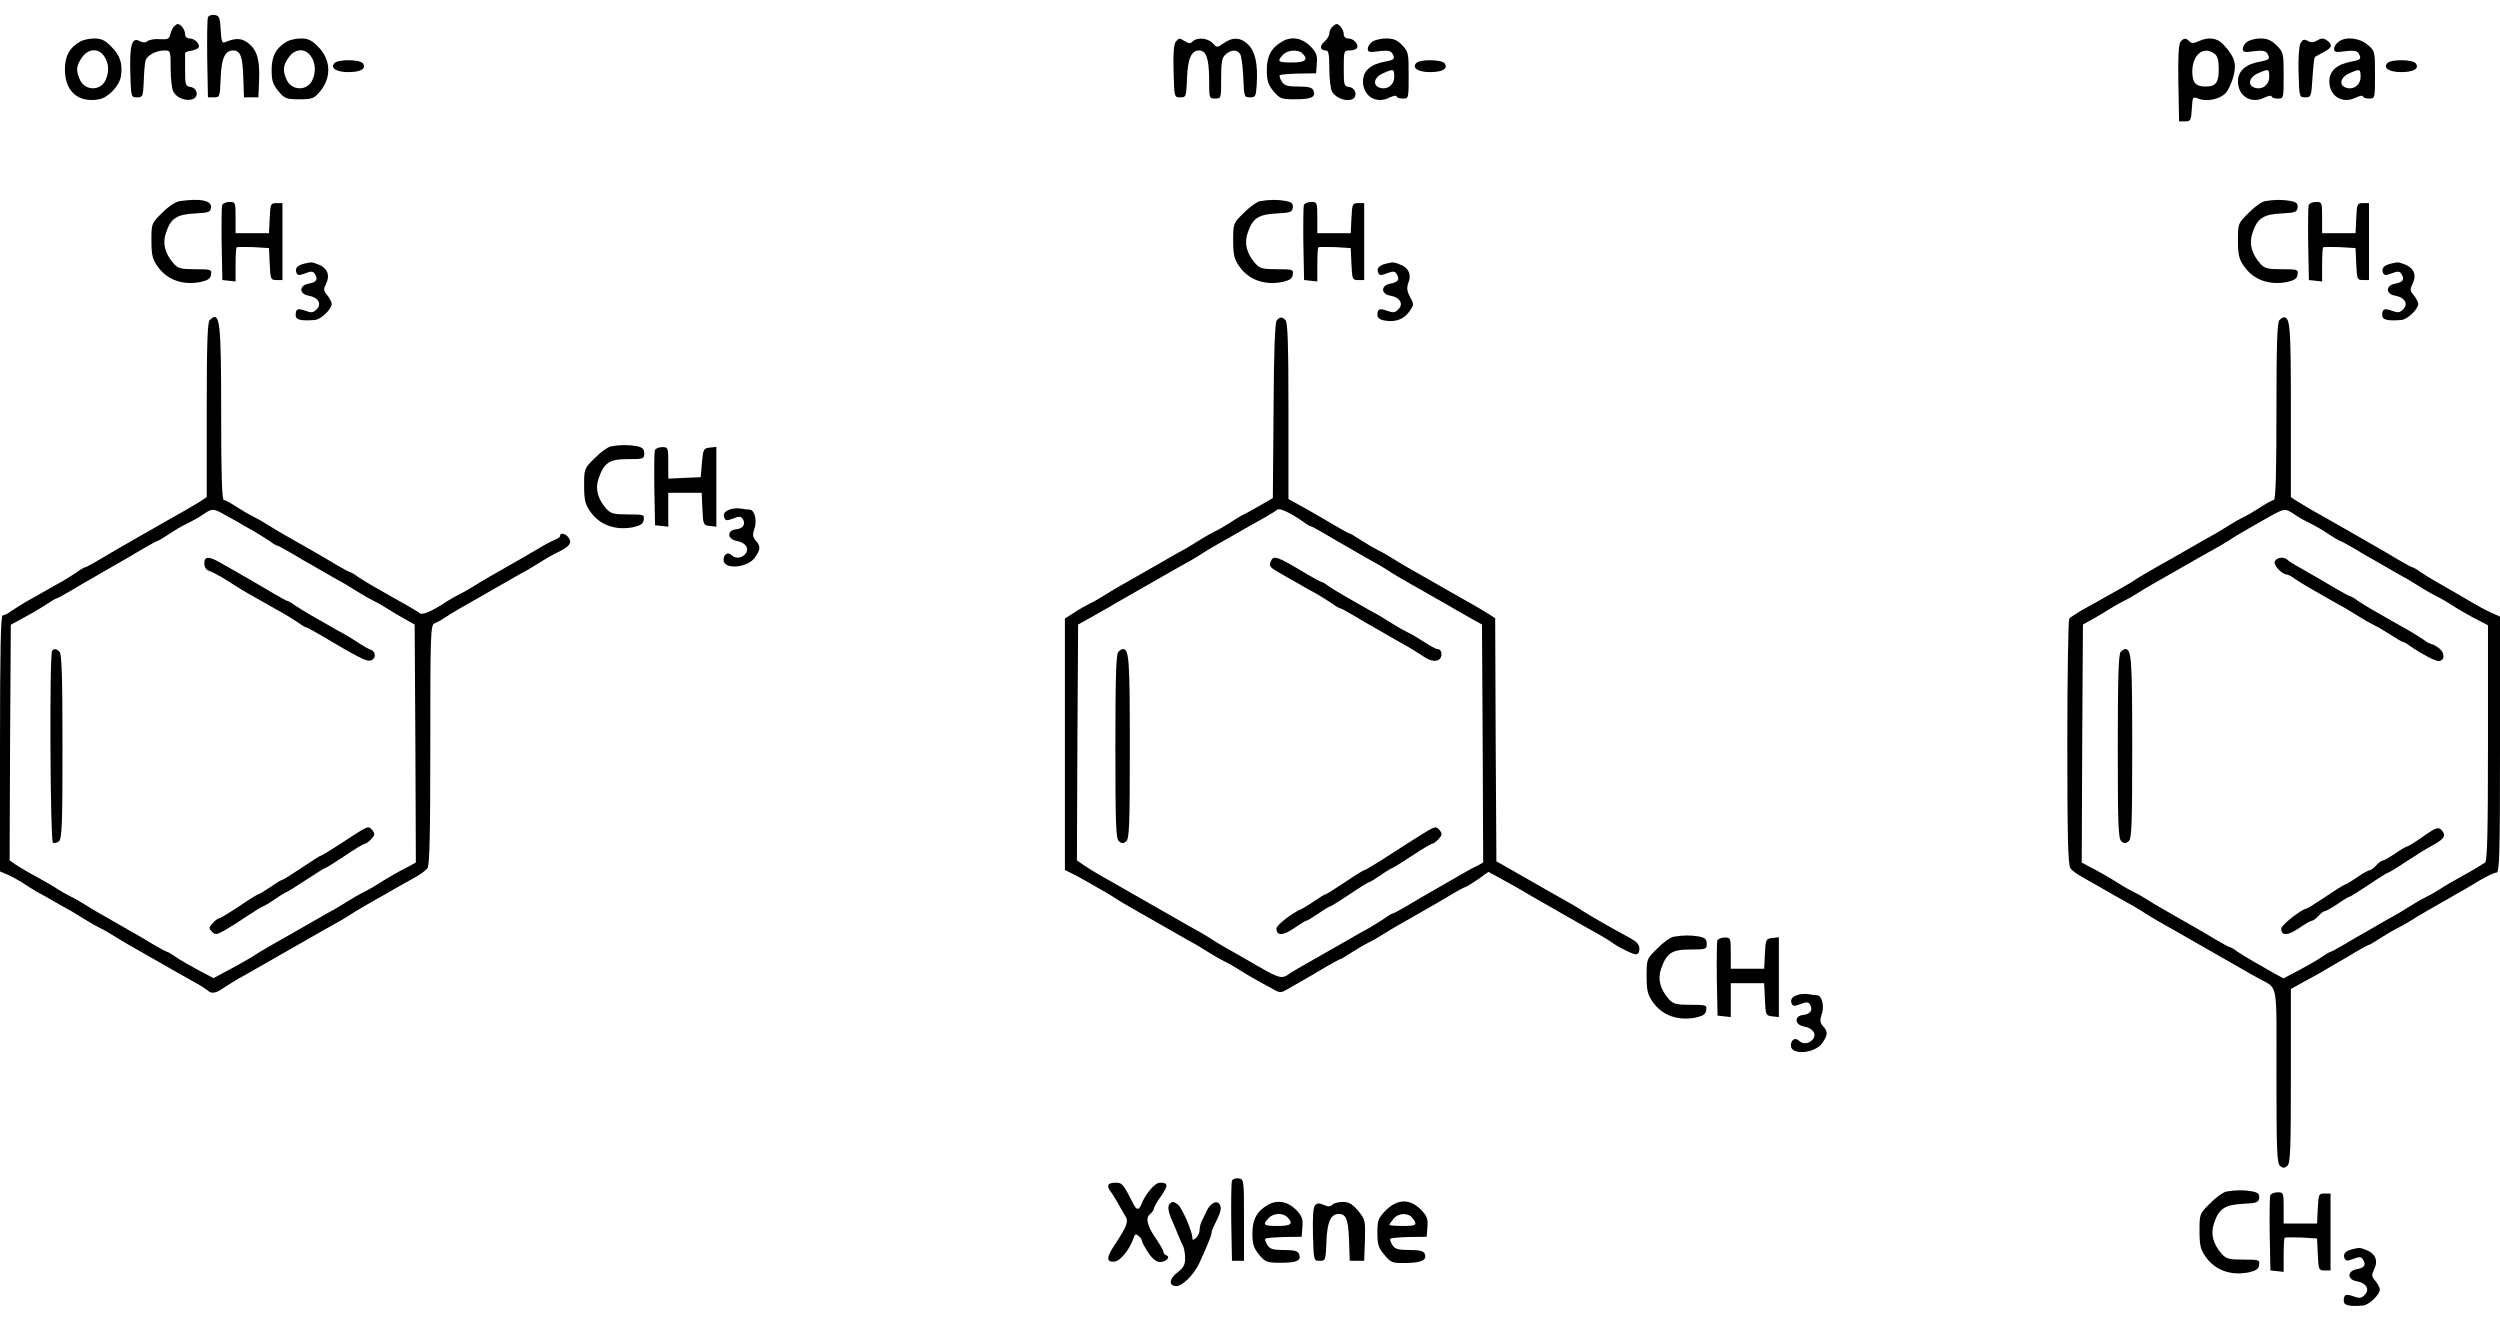 <svg version="1.0" xmlns="http://www.w3.org/2000/svg" width="1040pt" height="554pt" viewBox="0 0 1040 554" preserveAspectRatio="xMidYMid meet">
  <g transform="translate(0,554) scale(0.1,-0.1)">
    <path d="M865 5468 c-3 -8 -4 -86 -3 -173 l3 -160 25 0 c24 0 25 2 28 80 3 83
18 115 52 115 30 0 39 -24 42 -110 l3 -85 30 0 30 0 3 77 c3 86 -11 126 -53
154 -24 16 -49 15 -87 -1 -15 -6 -17 1 -20 52 -3 51 -6 58 -26 61 -12 2 -24
-3 -27 -10z"/>
    <path
      d="M722 5428 c-5 -7 -12 -22 -14 -33 -3 -16 -11 -20 -42 -18 -22 2 -45
-2 -52 -8 -9 -7 -19 -7 -33 0 -32 18 -42 -15 -39 -131 3 -102 3 -103 28 -103
24 0 25 3 28 65 1 36 4 74 7 86 5 23 43 44 80 44 24 0 25 -2 25 -76 0 -41 5
-84 11 -95 22 -43 103 -47 97 -5 -2 13 -12 22 -25 24 -21 3 -23 9 -23 68 0 35
0 67 0 72 -1 4 10 9 22 10 13 2 27 8 32 12 13 12 -12 40 -35 40 -12 0 -19 7
-19 18 0 18 -18 42 -31 42 -4 0 -11 -6 -17 -12z"/>
    <path
      d="M5542 5428 c-7 -7 -12 -19 -12 -28 0 -8 -9 -23 -20 -33 -22 -18 -19
-37 6 -37 11 0 14 -16 14 -76 0 -41 5 -84 11 -95 13 -24 55 -42 81 -33 27 8
20 48 -9 52 -22 3 -23 8 -23 78 0 72 1 74 24 74 14 0 28 5 31 10 9 15 -14 40
-36 40 -12 0 -19 7 -19 18 0 17 -18 42 -30 42 -3 0 -11 -5 -18 -12z"/>
    <path d="M335 5368 c-46 -26 -65 -61 -65 -117 0 -92 56 -140 143 -124 38 8 83
55 90 95 8 53 -3 87 -40 124 -26 27 -42 34 -71 34 -20 0 -46 -6 -57 -12z m99
-63 c19 -28 21 -64 5 -99 -21 -45 -85 -44 -106 1 -18 38 -16 61 8 94 26 38 70
40 93 4z"/>
    <path
      d="M1195 5368 c-46 -26 -65 -61 -65 -118 0 -46 5 -61 28 -89 26 -31 32
-34 87 -34 54 0 61 3 86 32 49 59 46 133 -8 187 -26 27 -42 34 -71 34 -20 0
-46 -6 -57 -12z m99 -63 c19 -28 21 -64 5 -99 -21 -45 -85 -44 -106 1 -18 38
-16 61 8 94 26 38 70 40 93 4z"/>
    <path
      d="M4891 5366 c-8 -9 -11 -51 -9 -122 3 -109 3 -109 28 -109 24 0 25 2
28 80 3 81 18 115 50 115 30 0 41 -33 42 -117 0 -82 0 -83 25 -83 25 0 25 1
25 83 0 69 3 87 18 100 22 20 46 22 60 4 6 -7 12 -51 14 -97 3 -83 4 -85 28
-85 23 0 25 4 28 55 5 84 -6 135 -35 164 -31 31 -65 33 -103 6 -27 -19 -27
-19 -45 0 -20 22 -65 26 -83 8 -10 -10 -17 -10 -32 0 -25 15 -25 15 -39 -2z"/>
    <path
      d="M5335 5368 c-46 -26 -65 -61 -65 -118 0 -46 5 -61 28 -90 27 -31 32
-33 91 -33 66 0 86 9 75 36 -5 13 -19 17 -63 17 -46 0 -58 4 -69 21 -7 12 -11
23 -8 26 3 3 38 6 78 7 l73 1 3 41 c3 35 -2 46 -28 73 -34 33 -77 41 -115 19z
m83 -50 c26 -26 13 -38 -43 -38 -59 0 -64 4 -38 32 18 20 63 24 81 6z"/>
    <path
      d="M5708 5366 c-10 -7 -18 -20 -18 -29 0 -14 8 -16 46 -10 34 4 48 2 55
-8 14 -23 11 -28 -28 -35 -62 -11 -93 -39 -93 -83 0 -61 55 -95 110 -67 17 8
30 10 30 5 0 -5 11 -9 25 -9 25 0 25 0 25 97 0 92 -1 98 -27 125 -21 22 -36
28 -67 28 -23 0 -49 -7 -58 -14z m92 -146 c0 -33 -29 -55 -60 -45 -32 10 -24
44 13 60 45 20 47 19 47 -15z"/>
    <path
      d="M9071 5366 c-8 -9 -11 -64 -9 -172 l3 -159 25 0 c23 0 25 4 28 52 3
51 3 52 29 42 35 -13 87 -2 112 24 11 12 25 43 32 69 14 53 6 80 -40 131 -27
30 -63 35 -106 15 -19 -9 -28 -9 -37 0 -15 15 -23 15 -37 -2z m142 -50 c12 -9
17 -27 17 -63 0 -57 -12 -73 -55 -73 -41 0 -55 16 -55 62 0 71 47 109 93 74z"/>
    <path
      d="M9348 5366 c-10 -7 -18 -20 -18 -29 0 -14 8 -16 46 -10 34 4 48 2 55
-8 14 -23 11 -28 -28 -35 -62 -11 -93 -39 -93 -83 0 -61 55 -95 110 -67 17 8
30 10 30 5 0 -5 11 -9 25 -9 25 0 25 0 25 96 0 92 -1 97 -29 125 -23 22 -39
29 -68 29 -21 0 -46 -7 -55 -14z m92 -146 c0 -33 -29 -55 -60 -45 -32 10 -24
44 13 60 45 20 47 19 47 -15z"/>
    <path d="M9570 5360 c-6 -12 -10 -63 -8 -122 3 -102 3 -103 28 -103 24 0 25 3
30 82 3 45 7 83 10 86 3 2 20 12 38 21 35 18 37 32 9 50 -12 8 -23 7 -37 -2
-15 -9 -26 -10 -40 -2 -15 8 -21 6 -30 -10z"/>
    <path
      d="M9728 5366 c-10 -7 -18 -20 -18 -29 0 -14 8 -16 46 -10 34 4 48 2 55
-8 14 -23 11 -28 -28 -35 -62 -11 -93 -39 -93 -83 0 -61 55 -95 110 -67 17 8
30 10 30 5 0 -5 11 -9 25 -9 25 0 25 0 25 99 0 99 0 99 -31 125 -34 29 -92 35
-121 12z m92 -146 c0 -33 -29 -55 -60 -45 -32 10 -24 44 13 60 45 20 47 19 47
-15z"/>
    <path d="M1392 5278 c-20 -20 6 -38 57 -38 53 0 77 15 60 37 -14 16 -101 17
-117 1z"/>
    <path d="M5892 5278 c-20 -20 6 -38 57 -38 53 0 77 15 60 37 -14 16 -101 17
-117 1z"/>
    <path d="M9932 5278 c-20 -20 6 -38 57 -38 53 0 77 15 60 37 -14 16 -101 17
-117 1z"/>
    <path d="M746 4703 c-16 -3 -47 -23 -72 -49 -44 -43 -44 -44 -44 -114 0 -59 4
-77 24 -106 39 -58 106 -82 181 -67 30 7 41 14 43 31 3 21 0 22 -66 22 -58 0
-71 3 -89 23 -36 41 -48 83 -33 127 20 62 45 78 120 82 57 3 65 5 68 24 4 30
-45 40 -132 27z"/>
    <path
      d="M5241 4703 c-13 -3 -43 -24 -67 -49 -44 -43 -44 -44 -44 -114 0 -59
4 -77 24 -106 39 -58 106 -82 181 -67 30 7 41 14 43 31 3 21 0 22 -66 22 -58
0 -71 3 -89 23 -36 41 -48 83 -33 127 20 62 45 78 120 82 57 3 65 5 68 24 2
17 -4 23 -29 28 -33 6 -69 6 -108 -1z"/>
    <path
      d="M9421 4703 c-13 -3 -43 -24 -67 -49 -44 -43 -44 -44 -44 -114 0 -59
4 -77 24 -106 39 -58 106 -82 181 -67 30 7 41 14 43 31 3 21 0 22 -66 22 -58
0 -71 3 -89 23 -36 41 -48 83 -33 127 20 62 45 78 120 82 57 3 65 5 68 24 2
17 -4 23 -29 28 -33 6 -69 6 -108 -1z"/>
    <path d="M924 4687 c-2 -7 -3 -80 -2 -162 l3 -150 28 -3 27 -3 0 69 c0 38 2
71 4 73 2 2 34 2 70 1 l65 -4 3 -66 c3 -64 4 -67 28 -67 l25 0 0 160 0 160
-25 0 c-24 0 -25 -3 -28 -62 l-3 -63 -69 0 -70 0 0 65 c0 63 -1 65 -25 65 -14
0 -28 -6 -31 -13z"/>
    <path d="M5424 4687 c-2 -7 -3 -80 -2 -162 l3 -150 28 -3 27 -3 0 69 c0 38 2
71 4 73 2 2 34 2 70 1 l65 -4 3 -66 c3 -64 4 -67 28 -67 l25 0 0 160 0 160
-25 0 c-24 0 -25 -3 -28 -62 l-3 -63 -69 0 -70 0 0 65 c0 63 -1 65 -25 65 -14
0 -28 -6 -31 -13z"/>
    <path d="M9604 4687 c-2 -7 -3 -80 -2 -162 l3 -150 28 -3 27 -3 0 69 c0 38 2
71 4 73 2 2 34 2 70 1 l65 -4 3 -66 c3 -64 4 -67 28 -67 l25 0 0 160 0 160
-25 0 c-24 0 -25 -3 -28 -62 l-3 -63 -69 0 -70 0 0 65 c0 63 -1 65 -25 65 -14
0 -28 -6 -31 -13z"/>
    <path
      d="M1265 4443 c-28 -7 -39 -19 -32 -37 5 -12 11 -13 37 -3 25 10 33 9
40 -3 14 -22 7 -34 -26 -40 -40 -7 -41 -43 0 -50 40 -7 56 -34 33 -57 -14 -14
-22 -15 -46 -6 -33 12 -41 8 -41 -19 0 -18 22 -24 80 -19 25 2 70 45 70 67 0
7 -8 22 -18 35 -17 20 -17 25 -5 50 17 35 4 65 -33 79 -27 10 -27 11 -59 3z"/>
    <path
      d="M5765 4443 c-28 -7 -39 -19 -32 -37 5 -12 11 -13 37 -3 25 10 33 9
40 -3 14 -22 7 -34 -26 -40 -40 -7 -41 -43 0 -50 40 -7 56 -34 33 -57 -14 -14
-22 -15 -46 -6 -33 12 -41 8 -41 -18 0 -10 10 -19 28 -22 45 -9 81 4 104 36
20 28 21 31 4 61 -13 25 -15 38 -7 60 14 34 0 63 -35 76 -27 10 -27 11 -59 3z"/>
    <path
      d="M9945 4443 c-28 -7 -39 -19 -32 -37 5 -12 11 -13 37 -3 25 10 33 9
40 -3 14 -22 7 -34 -26 -40 -40 -7 -41 -43 0 -50 40 -7 56 -34 33 -57 -14 -14
-22 -15 -46 -6 -33 12 -41 8 -41 -19 0 -18 22 -24 80 -19 25 2 70 45 70 67 0
7 -8 22 -18 35 -17 20 -17 25 -5 50 17 35 4 65 -33 79 -27 10 -27 11 -59 3z"/>
    <path
      d="M872 4208 c-9 -9 -12 -106 -12 -374 l0 -362 -24 -16 c-14 -8 -41 -25
-60 -36 -20 -11 -52 -29 -71 -40 -19 -11 -51 -29 -70 -40 -19 -11 -51 -29 -70
-40 -87 -50 -103 -59 -153 -89 -29 -17 -55 -31 -58 -31 -3 0 -18 -8 -32 -19
-15 -10 -44 -28 -64 -40 -21 -11 -54 -30 -73 -41 -19 -11 -52 -30 -73 -41 -20
-12 -49 -30 -64 -40 -14 -11 -31 -19 -37 -19 -8 0 -11 -153 -11 -533 l0 -532
33 -14 c17 -8 43 -22 57 -31 14 -10 42 -27 62 -39 21 -11 54 -30 73 -41 19
-11 52 -30 73 -41 20 -12 48 -29 62 -38 14 -9 39 -23 55 -31 17 -8 41 -22 55
-31 14 -9 42 -26 63 -38 20 -11 53 -30 72 -41 19 -11 51 -29 70 -40 19 -11 51
-29 70 -40 19 -11 52 -29 73 -41 20 -11 41 -25 47 -30 14 -14 34 -11 63 10 15
10 44 28 64 40 21 11 54 30 73 41 19 11 51 29 70 40 19 11 51 29 70 40 19 11
51 29 70 40 19 11 51 29 70 40 19 11 52 29 73 41 20 12 42 25 47 29 6 4 27 17
48 29 20 12 53 30 72 41 19 11 51 29 70 40 19 11 52 29 73 41 20 11 43 28 50
37 9 12 12 131 12 514 0 466 1 499 18 505 9 3 28 14 42 23 14 10 42 27 63 39
20 11 53 30 72 41 19 11 51 29 70 40 19 11 51 29 70 40 19 11 52 30 73 41 20
12 48 29 62 38 14 9 39 23 55 31 53 25 65 40 52 61 -12 19 -37 26 -37 10 0 -5
-8 -11 -17 -14 -10 -4 -38 -18 -63 -33 -25 -15 -60 -35 -77 -45 -83 -48 -106
-60 -140 -80 -21 -12 -49 -29 -63 -38 -14 -9 -38 -23 -55 -31 -16 -8 -41 -22
-55 -31 -63 -42 -102 -59 -114 -50 -6 5 -28 18 -48 30 -21 12 -54 30 -73 41
-19 11 -52 30 -72 41 -21 12 -50 30 -65 40 -14 11 -29 19 -32 19 -3 0 -29 14
-58 31 -29 18 -68 40 -85 50 -73 42 -105 60 -140 80 -21 12 -49 29 -63 38 -14
9 -38 23 -55 31 -16 8 -49 27 -72 42 -23 15 -46 28 -52 28 -8 0 -11 111 -11
361 0 387 -5 430 -48 387z m48 -801 c14 -8 42 -24 63 -35 20 -12 54 -32 75
-43 20 -12 49 -30 64 -40 14 -11 29 -19 32 -19 3 0 29 -14 58 -31 29 -18 68
-40 86 -50 72 -42 104 -60 140 -80 20 -12 48 -29 62 -38 14 -9 39 -23 55 -31
17 -8 41 -22 55 -31 14 -9 45 -28 70 -42 l45 -25 3 -495 2 -495 -27 -15 c-41
-20 -104 -57 -133 -76 -14 -9 -38 -23 -55 -31 -16 -8 -41 -22 -55 -31 -14 -9
-42 -26 -62 -38 -21 -11 -54 -30 -73 -41 -19 -11 -51 -29 -70 -40 -19 -11 -51
-29 -70 -40 -19 -11 -52 -29 -72 -41 -21 -12 -42 -25 -48 -29 -13 -10 -79 -47
-134 -76 l-43 -23 -66 35 c-35 19 -77 43 -92 54 -16 11 -31 20 -34 20 -3 0
-29 14 -58 31 -29 18 -68 40 -85 50 -73 42 -105 60 -140 80 -21 12 -49 29 -63
38 -14 9 -38 23 -55 31 -16 8 -41 22 -55 31 -14 10 -53 32 -85 50 -33 17 -72
41 -88 51 l-27 19 2 490 3 490 64 35 c35 19 76 44 91 54 16 11 31 20 34 20 3
0 29 14 58 31 50 30 66 39 153 89 87 50 103 59 153 89 29 17 55 31 58 31 3 0
24 13 47 28 23 16 58 36 77 45 19 9 49 25 65 37 35 24 42 24 75 7z"/>
    <path
      d="M850 3196 c0 -14 7 -26 18 -30 18 -6 62 -30 105 -59 14 -9 42 -26 61
-37 20 -11 52 -29 71 -40 19 -11 52 -30 73 -41 20 -12 49 -30 64 -40 14 -11
29 -19 32 -19 3 0 29 -14 58 -31 162 -96 194 -113 212 -106 21 8 20 36 -1 44
-10 3 -29 14 -43 23 -14 10 -42 27 -62 39 -21 11 -54 30 -73 41 -19 11 -52 30
-72 41 -21 12 -50 30 -65 40 -14 11 -29 19 -32 19 -3 0 -29 14 -58 31 -29 18
-68 40 -85 50 -67 39 -104 60 -138 79 -47 27 -65 26 -65 -4z"/>
    <path d="M217 2833 c-12 -11 -8 -791 3 -798 6 -4 17 -1 25 5 13 11 15 72 15
394 0 284 -3 385 -12 394 -14 14 -22 15 -31 5z"/>
    <path
      d="M1505 2087 c-11 -7 -53 -33 -93 -60 -40 -26 -75 -47 -78 -47 -3 0
-38 -22 -79 -50 -41 -27 -77 -50 -80 -50 -4 0 -26 -13 -50 -30 -24 -16 -46
-30 -50 -30 -3 0 -39 -22 -80 -50 -41 -27 -78 -50 -83 -50 -5 0 -17 -9 -27
-20 -17 -19 -17 -22 -3 -36 13 -14 19 -13 53 6 21 12 64 39 96 61 32 21 61 39
64 39 4 0 26 14 50 30 24 17 46 30 49 30 2 0 39 23 80 50 42 28 78 50 81 50 3
0 39 23 80 50 41 28 78 50 83 50 5 0 17 9 27 20 15 16 15 22 5 35 -14 17 -18
17 -45 2z"/>
    <path
      d="M5311 4207 c-7 -9 -12 -129 -13 -376 l-3 -363 -50 -29 c-27 -16 -57
-32 -65 -36 -8 -3 -33 -18 -55 -32 -22 -15 -53 -33 -70 -41 -16 -8 -41 -22
-55 -31 -14 -9 -42 -26 -62 -38 -21 -11 -54 -30 -73 -41 -19 -11 -51 -29 -70
-40 -19 -11 -51 -29 -70 -40 -19 -11 -52 -30 -72 -41 -21 -12 -49 -29 -63 -38
-14 -9 -38 -23 -55 -31 -16 -8 -47 -25 -67 -39 l-38 -24 0 -523 0 -523 28 -14
c15 -7 44 -23 65 -35 20 -12 54 -31 75 -43 20 -12 42 -25 47 -29 6 -4 27 -17
48 -29 20 -12 53 -30 72 -41 19 -11 51 -29 70 -40 19 -11 51 -29 70 -40 19
-11 52 -30 73 -41 20 -12 48 -29 62 -38 14 -9 39 -23 55 -31 17 -8 41 -22 55
-31 26 -17 79 -48 141 -81 35 -20 36 -20 72 1 68 39 102 58 155 90 29 17 55
31 58 31 3 0 24 13 47 28 23 15 56 34 72 42 17 8 41 22 55 31 14 9 42 26 63
38 35 20 67 38 140 80 17 10 56 32 85 50 29 17 55 31 58 31 3 0 26 14 51 31
l45 32 37 -20 c20 -11 53 -30 74 -41 20 -12 53 -31 72 -42 19 -11 51 -29 70
-40 19 -11 51 -29 70 -40 19 -11 51 -29 70 -40 19 -11 52 -29 73 -41 20 -12
42 -25 47 -29 23 -18 87 -50 100 -50 9 0 15 9 15 23 0 17 -11 29 -37 44 -21
11 -55 30 -75 41 -21 12 -55 31 -75 43 -21 12 -42 25 -48 29 -5 4 -27 17 -47
29 -21 12 -54 30 -73 41 -19 11 -51 29 -70 40 -89 51 -112 64 -140 80 l-30 17
-3 505 -2 506 -24 16 c-14 8 -41 25 -60 36 -20 11 -52 29 -71 40 -19 11 -51
29 -70 40 -19 11 -51 29 -70 40 -19 11 -52 30 -72 41 -21 12 -49 29 -63 38
-14 9 -38 23 -55 31 -16 8 -49 27 -72 42 -23 15 -44 28 -47 28 -3 0 -29 14
-58 31 -72 43 -116 68 -160 92 l-38 21 0 366 c0 271 -3 369 -12 378 -15 15
-23 15 -37 -1z m111 -838 c14 -11 29 -19 32 -19 3 0 29 -14 58 -31 29 -18 68
-40 86 -50 77 -45 104 -60 140 -80 20 -12 42 -25 47 -29 6 -4 27 -17 48 -29
20 -12 53 -30 72 -41 19 -11 51 -29 70 -40 19 -11 50 -28 68 -39 17 -10 52
-30 77 -44 l45 -25 3 -495 2 -495 -27 -15 c-16 -7 -45 -23 -65 -35 -21 -12
-54 -31 -73 -42 -87 -50 -103 -59 -153 -89 -29 -17 -55 -31 -58 -31 -3 0 -18
-8 -32 -19 -15 -10 -44 -28 -64 -40 -21 -11 -54 -30 -73 -41 -19 -11 -51 -29
-70 -40 -19 -11 -51 -29 -70 -40 -19 -11 -52 -29 -72 -41 -21 -12 -42 -24 -48
-29 -32 -23 -41 -21 -127 28 -62 36 -106 61 -145 83 -21 12 -42 25 -48 29 -5
4 -27 17 -47 29 -21 12 -54 30 -73 41 -19 11 -51 29 -70 40 -19 11 -51 29 -70
40 -19 11 -51 29 -70 40 -19 11 -51 29 -70 40 -19 11 -52 30 -72 41 -21 12
-50 30 -66 41 l-27 19 2 491 3 490 45 25 c25 14 60 34 78 44 17 11 48 28 67
39 19 11 51 29 70 40 19 11 51 29 70 40 19 11 51 29 70 40 19 11 52 29 73 41
20 12 42 25 47 29 6 4 27 17 48 29 20 12 53 30 72 41 19 11 51 29 70 40 19 11
52 29 73 41 20 11 41 25 46 29 8 8 56 -14 108 -51z"/>
    <path
      d="M5286 3203 c-8 -19 -3 -24 47 -52 20 -12 53 -30 72 -41 19 -11 52
-30 73 -41 20 -12 49 -30 64 -40 14 -11 29 -19 32 -19 3 0 29 -14 58 -31 29
-18 68 -40 86 -50 72 -42 104 -60 140 -80 20 -12 49 -30 64 -40 32 -23 64 -24
72 -3 7 18 0 34 -15 34 -6 0 -29 13 -52 28 -23 15 -55 34 -72 42 -16 8 -41 22
-55 31 -14 9 -42 26 -62 38 -21 11 -54 30 -73 41 -19 11 -52 30 -72 41 -21 12
-50 30 -65 40 -14 11 -29 19 -32 19 -3 0 -29 14 -58 31 -130 78 -141 81 -152
52z"/>
    <path d="M4652 2828 c-9 -9 -12 -110 -12 -394 0 -327 2 -383 15 -394 12 -10
18 -10 30 0 13 11 15 67 15 394 0 372 -3 406 -30 406 -3 0 -11 -5 -18 -12z"/>
    <path
      d="M5944 2087 c-19 -11 -95 -59 -211 -134 -29 -18 -55 -33 -58 -33 -3 0
-39 -22 -80 -50 -41 -27 -77 -50 -80 -50 -4 0 -25 -13 -48 -29 -23 -15 -46
-30 -52 -32 -40 -17 -105 -67 -105 -82 0 -31 27 -30 74 2 24 17 47 31 51 31 4
0 26 14 50 30 24 17 46 30 50 30 3 0 39 23 80 50 41 28 77 50 80 50 4 0 26 14
50 30 24 17 46 30 49 30 2 0 39 23 80 50 42 28 79 50 84 50 5 0 17 9 27 20 15
16 15 22 5 35 -14 17 -17 17 -46 2z"/>
    <path
      d="M9482 4208 c-9 -9 -12 -107 -12 -380 0 -255 -3 -368 -11 -368 -6 0
-29 -13 -52 -28 -23 -15 -55 -34 -72 -42 -16 -8 -41 -22 -55 -31 -14 -9 -42
-26 -62 -38 -21 -11 -54 -30 -73 -41 -19 -11 -51 -29 -70 -40 -19 -11 -51 -29
-70 -40 -19 -11 -52 -29 -72 -41 -21 -12 -42 -25 -48 -29 -5 -4 -27 -17 -47
-29 -21 -12 -55 -31 -75 -42 -21 -12 -63 -36 -93 -52 -30 -17 -58 -35 -62 -41
-4 -6 -8 -239 -8 -517 0 -389 3 -509 13 -521 6 -9 29 -26 50 -37 20 -12 53
-30 72 -41 19 -11 51 -29 70 -40 19 -11 52 -29 73 -41 20 -12 42 -25 47 -29 6
-4 27 -17 48 -29 20 -12 53 -30 72 -41 19 -11 51 -29 70 -40 19 -11 51 -29 70
-40 19 -11 51 -29 70 -40 19 -11 51 -29 70 -40 19 -11 50 -29 69 -39 85 -48
76 -1 76 -407 0 -309 2 -363 15 -374 12 -10 18 -10 30 0 13 11 15 65 15 374
l0 362 38 21 c20 11 54 30 75 41 20 12 52 30 70 41 17 10 56 32 85 50 29 17
55 31 58 31 3 0 24 13 47 28 23 15 56 34 72 42 17 8 41 22 55 31 14 9 42 26
63 38 35 20 67 38 140 80 17 10 56 32 85 50 29 17 59 31 67 31 13 0 15 73 15
533 l0 532 -38 17 c-20 9 -57 29 -82 44 -46 27 -80 47 -147 85 -21 12 -50 30
-65 40 -14 11 -29 19 -32 19 -3 0 -29 14 -58 31 -50 30 -66 39 -153 89 -19 11
-51 29 -70 40 -19 11 -51 29 -70 40 -19 11 -51 29 -71 40 -19 11 -46 28 -60
36 l-24 16 0 362 c0 352 -3 386 -30 386 -3 0 -11 -5 -18 -12z m63 -808 c17
-12 46 -28 65 -37 19 -9 54 -29 77 -45 23 -15 44 -28 47 -28 3 0 29 -14 58
-31 29 -18 68 -40 86 -50 72 -42 104 -60 140 -80 20 -12 48 -29 62 -38 14 -9
39 -23 55 -31 17 -8 41 -22 55 -31 28 -19 92 -56 133 -76 l27 -14 0 -489 c0
-378 -3 -490 -12 -498 -7 -5 -30 -19 -50 -31 -96 -54 -115 -64 -138 -80 -14
-9 -38 -23 -55 -31 -16 -8 -41 -22 -55 -31 -14 -9 -42 -26 -62 -38 -36 -20
-68 -38 -140 -80 -18 -10 -57 -32 -86 -50 -29 -17 -55 -31 -58 -31 -3 0 -18
-9 -34 -20 -15 -11 -57 -35 -94 -55 l-67 -35 -42 23 c-23 14 -60 34 -82 47
-22 12 -52 31 -67 41 -14 11 -29 19 -32 19 -3 0 -29 14 -58 31 -29 18 -68 40
-85 50 -73 42 -105 60 -140 80 -21 12 -49 29 -63 38 -14 9 -38 23 -55 31 -16
8 -41 22 -55 31 -29 19 -92 56 -133 76 l-27 15 2 495 3 495 45 25 c25 14 56
33 70 42 14 9 39 23 55 31 17 8 41 22 55 31 14 9 42 26 63 38 20 11 53 30 72
41 19 11 51 29 70 40 19 11 51 29 70 40 19 11 52 29 73 41 20 12 42 25 47 29
6 4 27 17 48 29 20 12 54 31 75 43 98 56 95 56 137 28z"/>
    <path
      d="M9463 3204 c-6 -16 30 -53 50 -54 5 0 21 -8 35 -19 15 -10 44 -28 65
-40 20 -11 53 -30 72 -41 19 -11 52 -30 73 -41 20 -12 48 -29 62 -38 14 -9 39
-23 55 -31 17 -8 49 -27 72 -42 23 -15 45 -28 48 -28 4 0 19 -8 33 -19 43 -30
102 -61 116 -61 26 0 28 33 4 52 -13 10 -27 18 -31 18 -5 0 -21 8 -35 19 -15
10 -44 28 -64 40 -21 11 -54 30 -73 41 -19 11 -52 30 -72 41 -21 12 -50 30
-65 40 -14 11 -29 19 -32 19 -3 0 -29 14 -58 31 -59 35 -99 58 -155 90 -21 11
-42 25 -47 30 -16 15 -46 10 -53 -7z"/>
    <path d="M8822 2828 c-9 -9 -12 -110 -12 -394 0 -327 2 -383 15 -394 12 -10
18 -10 30 0 13 11 15 67 15 394 0 372 -3 406 -30 406 -3 0 -11 -5 -18 -12z"/>
    <path
      d="M10080 2060 c-30 -21 -59 -39 -63 -40 -5 0 -28 -13 -52 -30 -24 -16
-48 -30 -53 -30 -5 0 -17 -9 -27 -20 -10 -11 -22 -20 -27 -20 -5 0 -29 -13
-53 -30 -24 -16 -46 -30 -50 -30 -3 0 -39 -22 -80 -50 -41 -27 -77 -50 -80
-50 -18 0 -105 -68 -105 -83 0 -31 27 -30 74 2 24 17 49 31 54 31 5 0 17 9 27
20 10 11 22 20 27 20 5 0 29 14 53 30 24 17 46 30 50 30 3 0 39 23 80 50 41
28 77 50 80 50 3 0 38 21 78 48 40 26 83 53 97 60 52 28 65 42 54 59 -16 26
-25 25 -84 -17z"/>
    <path
      d="M2541 3683 c-13 -3 -43 -24 -67 -49 -44 -43 -44 -44 -44 -114 0 -59
4 -77 24 -106 39 -58 106 -82 181 -67 30 7 41 14 43 31 3 21 0 22 -66 22 -58
0 -71 3 -89 23 -36 40 -48 84 -33 126 23 67 45 81 122 81 65 0 68 1 68 24 0
18 -7 25 -31 30 -34 6 -69 6 -108 -1z"/>
    <path d="M2724 3667 c-2 -7 -3 -80 -2 -162 l3 -150 28 -3 27 -3 0 70 0 71 70
0 69 0 3 -67 c3 -66 4 -68 31 -71 l27 -3 0 166 0 166 -27 -3 c-26 -3 -28 -6
-33 -63 l-5 -60 -67 -3 -68 -3 0 66 c0 63 -1 65 -25 65 -14 0 -28 -6 -31 -13z"/>
    <path
      d="M3045 3423 c-28 -7 -39 -19 -32 -37 5 -12 11 -13 37 -3 25 10 33 9
40 -2 13 -22 1 -40 -28 -43 -39 -4 -37 -41 2 -48 37 -6 55 -32 37 -54 -16 -19
-42 -21 -58 -5 -15 15 -33 3 -33 -20 0 -42 99 -34 130 9 24 34 25 48 4 71 -13
15 -14 24 -6 49 13 34 1 80 -20 80 -7 0 -22 2 -33 4 -11 2 -29 2 -40 -1z"/>
    <path
      d="M6961 1643 c-13 -3 -43 -24 -67 -49 -44 -43 -44 -44 -44 -114 0 -59
4 -77 24 -106 39 -58 106 -82 181 -67 30 7 41 14 43 31 3 21 0 22 -66 22 -58
0 -71 3 -89 23 -36 40 -48 84 -33 126 23 67 45 81 122 81 65 0 68 1 68 24 0
18 -7 25 -31 30 -34 6 -69 6 -108 -1z"/>
    <path d="M7144 1627 c-2 -7 -3 -80 -2 -162 l3 -150 28 -3 27 -3 0 70 0 71 70
0 69 0 3 -67 c3 -66 4 -68 31 -71 l27 -3 0 166 0 166 -27 -3 c-27 -3 -28 -6
-31 -65 l-3 -63 -69 0 -70 0 0 65 c0 63 -1 65 -25 65 -14 0 -28 -6 -31 -13z"/>
    <path
      d="M7485 1403 c-28 -7 -39 -19 -32 -37 5 -12 11 -13 37 -3 25 10 33 9
40 -2 13 -22 1 -40 -28 -43 -39 -4 -37 -41 2 -48 37 -6 55 -32 37 -54 -16 -19
-42 -21 -58 -5 -15 15 -33 3 -33 -20 0 -42 99 -34 130 9 24 34 25 48 4 71 -13
15 -14 24 -6 49 13 34 1 80 -20 80 -7 0 -22 2 -33 4 -11 2 -29 2 -40 -1z"/>
    <path d="M5125 628 c-3 -8 -4 -86 -3 -173 l3 -160 25 0 25 0 0 170 c0 169 0
170 -23 173 -12 2 -24 -3 -27 -10z"/>
    <path
      d="M4610 607 c0 -7 4 -17 9 -22 5 -6 18 -26 29 -46 11 -20 26 -46 33
-57 15 -23 8 -42 -43 -119 -36 -54 -37 -75 -1 -71 25 3 63 51 80 101 4 13 9
15 19 6 8 -6 14 -15 14 -20 0 -5 12 -27 26 -49 18 -27 34 -40 50 -40 25 0 45
21 26 28 -7 2 -12 8 -12 14 0 5 -13 29 -29 52 -39 56 -47 89 -27 105 9 8 16
18 16 23 0 5 13 29 30 52 31 46 30 56 -5 56 -21 0 -61 -48 -78 -92 -9 -24 -20
-22 -33 5 -42 83 -45 87 -75 87 -17 0 -29 -5 -29 -13z"/>
    <path
      d="M9261 583 c-13 -3 -43 -24 -67 -49 -44 -43 -44 -44 -44 -114 0 -59 4
-77 24 -106 39 -58 106 -82 181 -67 30 7 41 14 43 31 3 21 0 22 -66 22 -58 0
-71 3 -89 23 -36 41 -48 83 -33 127 20 62 45 78 120 82 57 3 65 5 68 24 2 17
-4 23 -29 28 -33 6 -69 6 -108 -1z"/>
    <path d="M9444 567 c-2 -7 -3 -80 -2 -162 l3 -150 28 -3 27 -3 0 69 c0 38 2
71 4 73 2 2 34 2 70 1 l65 -4 3 -66 c3 -64 4 -67 28 -67 l25 0 0 160 0 160
-25 0 c-24 0 -25 -3 -28 -62 l-3 -63 -69 0 -70 0 0 65 c0 63 -1 65 -25 65 -14
0 -28 -6 -31 -13z"/>
    <path
      d="M4867 533 c-11 -10 -8 -32 9 -71 9 -21 21 -48 26 -62 6 -14 14 -33
19 -42 5 -10 9 -33 9 -53 0 -27 -7 -39 -30 -57 -37 -27 -40 -58 -6 -58 25 0
72 47 94 93 29 62 52 118 52 127 0 6 4 18 9 28 27 53 33 72 27 87 -9 25 -38
14 -55 -20 -8 -17 -18 -38 -23 -47 -4 -10 -8 -26 -8 -37 0 -10 -7 -24 -15 -31
-12 -10 -15 -10 -15 2 0 25 -42 122 -59 136 -17 14 -25 15 -34 5z"/>
    <path
      d="M5275 528 c-46 -26 -65 -61 -65 -118 0 -46 5 -61 28 -90 27 -31 32
-33 91 -33 66 0 86 9 75 36 -5 13 -19 17 -63 17 -46 0 -58 4 -69 21 -7 12 -11
23 -8 26 3 3 38 6 78 7 l73 1 3 41 c3 35 -2 46 -28 73 -34 33 -77 41 -115 19z
m81 -52 c26 -27 15 -36 -41 -36 -59 0 -64 4 -38 32 19 22 59 24 79 4z"/>
    <path d="M5470 525 c-7 -8 -10 -52 -8 -121 3 -109 3 -109 28 -109 24 0 25 2
28 80 3 83 18 115 52 115 30 0 39 -24 42 -110 l3 -85 30 0 30 0 3 85 c2 82 2
86 -28 123 -25 29 -39 37 -64 37 -17 0 -37 -5 -44 -12 -8 -8 -18 -9 -36 0 -19
8 -27 8 -36 -3z"/>
    <path
      d="M5765 505 c-32 -33 -35 -41 -35 -93 0 -49 4 -63 29 -92 27 -33 32
-35 90 -34 65 1 88 12 78 38 -5 12 -21 16 -64 16 -48 0 -60 4 -71 21 -7 12
-11 23 -8 26 3 3 38 6 78 7 l73 1 3 41 c3 35 -2 46 -28 73 -46 45 -97 44 -145
-4z m111 -32 c22 -29 17 -33 -41 -33 -30 0 -55 2 -55 5 0 3 8 14 17 25 21 25
61 26 79 3z"/>
    <path
      d="M9785 343 c-28 -7 -39 -19 -32 -37 5 -12 11 -13 37 -3 25 10 33 9 40
-3 14 -22 7 -34 -26 -40 -40 -7 -41 -43 0 -50 40 -7 56 -34 33 -57 -14 -14
-22 -15 -46 -6 -33 12 -41 8 -41 -19 0 -18 22 -24 80 -19 25 2 70 45 70 67 0
7 -8 22 -18 35 -17 20 -17 25 -5 50 17 35 4 65 -33 79 -27 10 -27 11 -59 3z"/>
  </g>
</svg>
